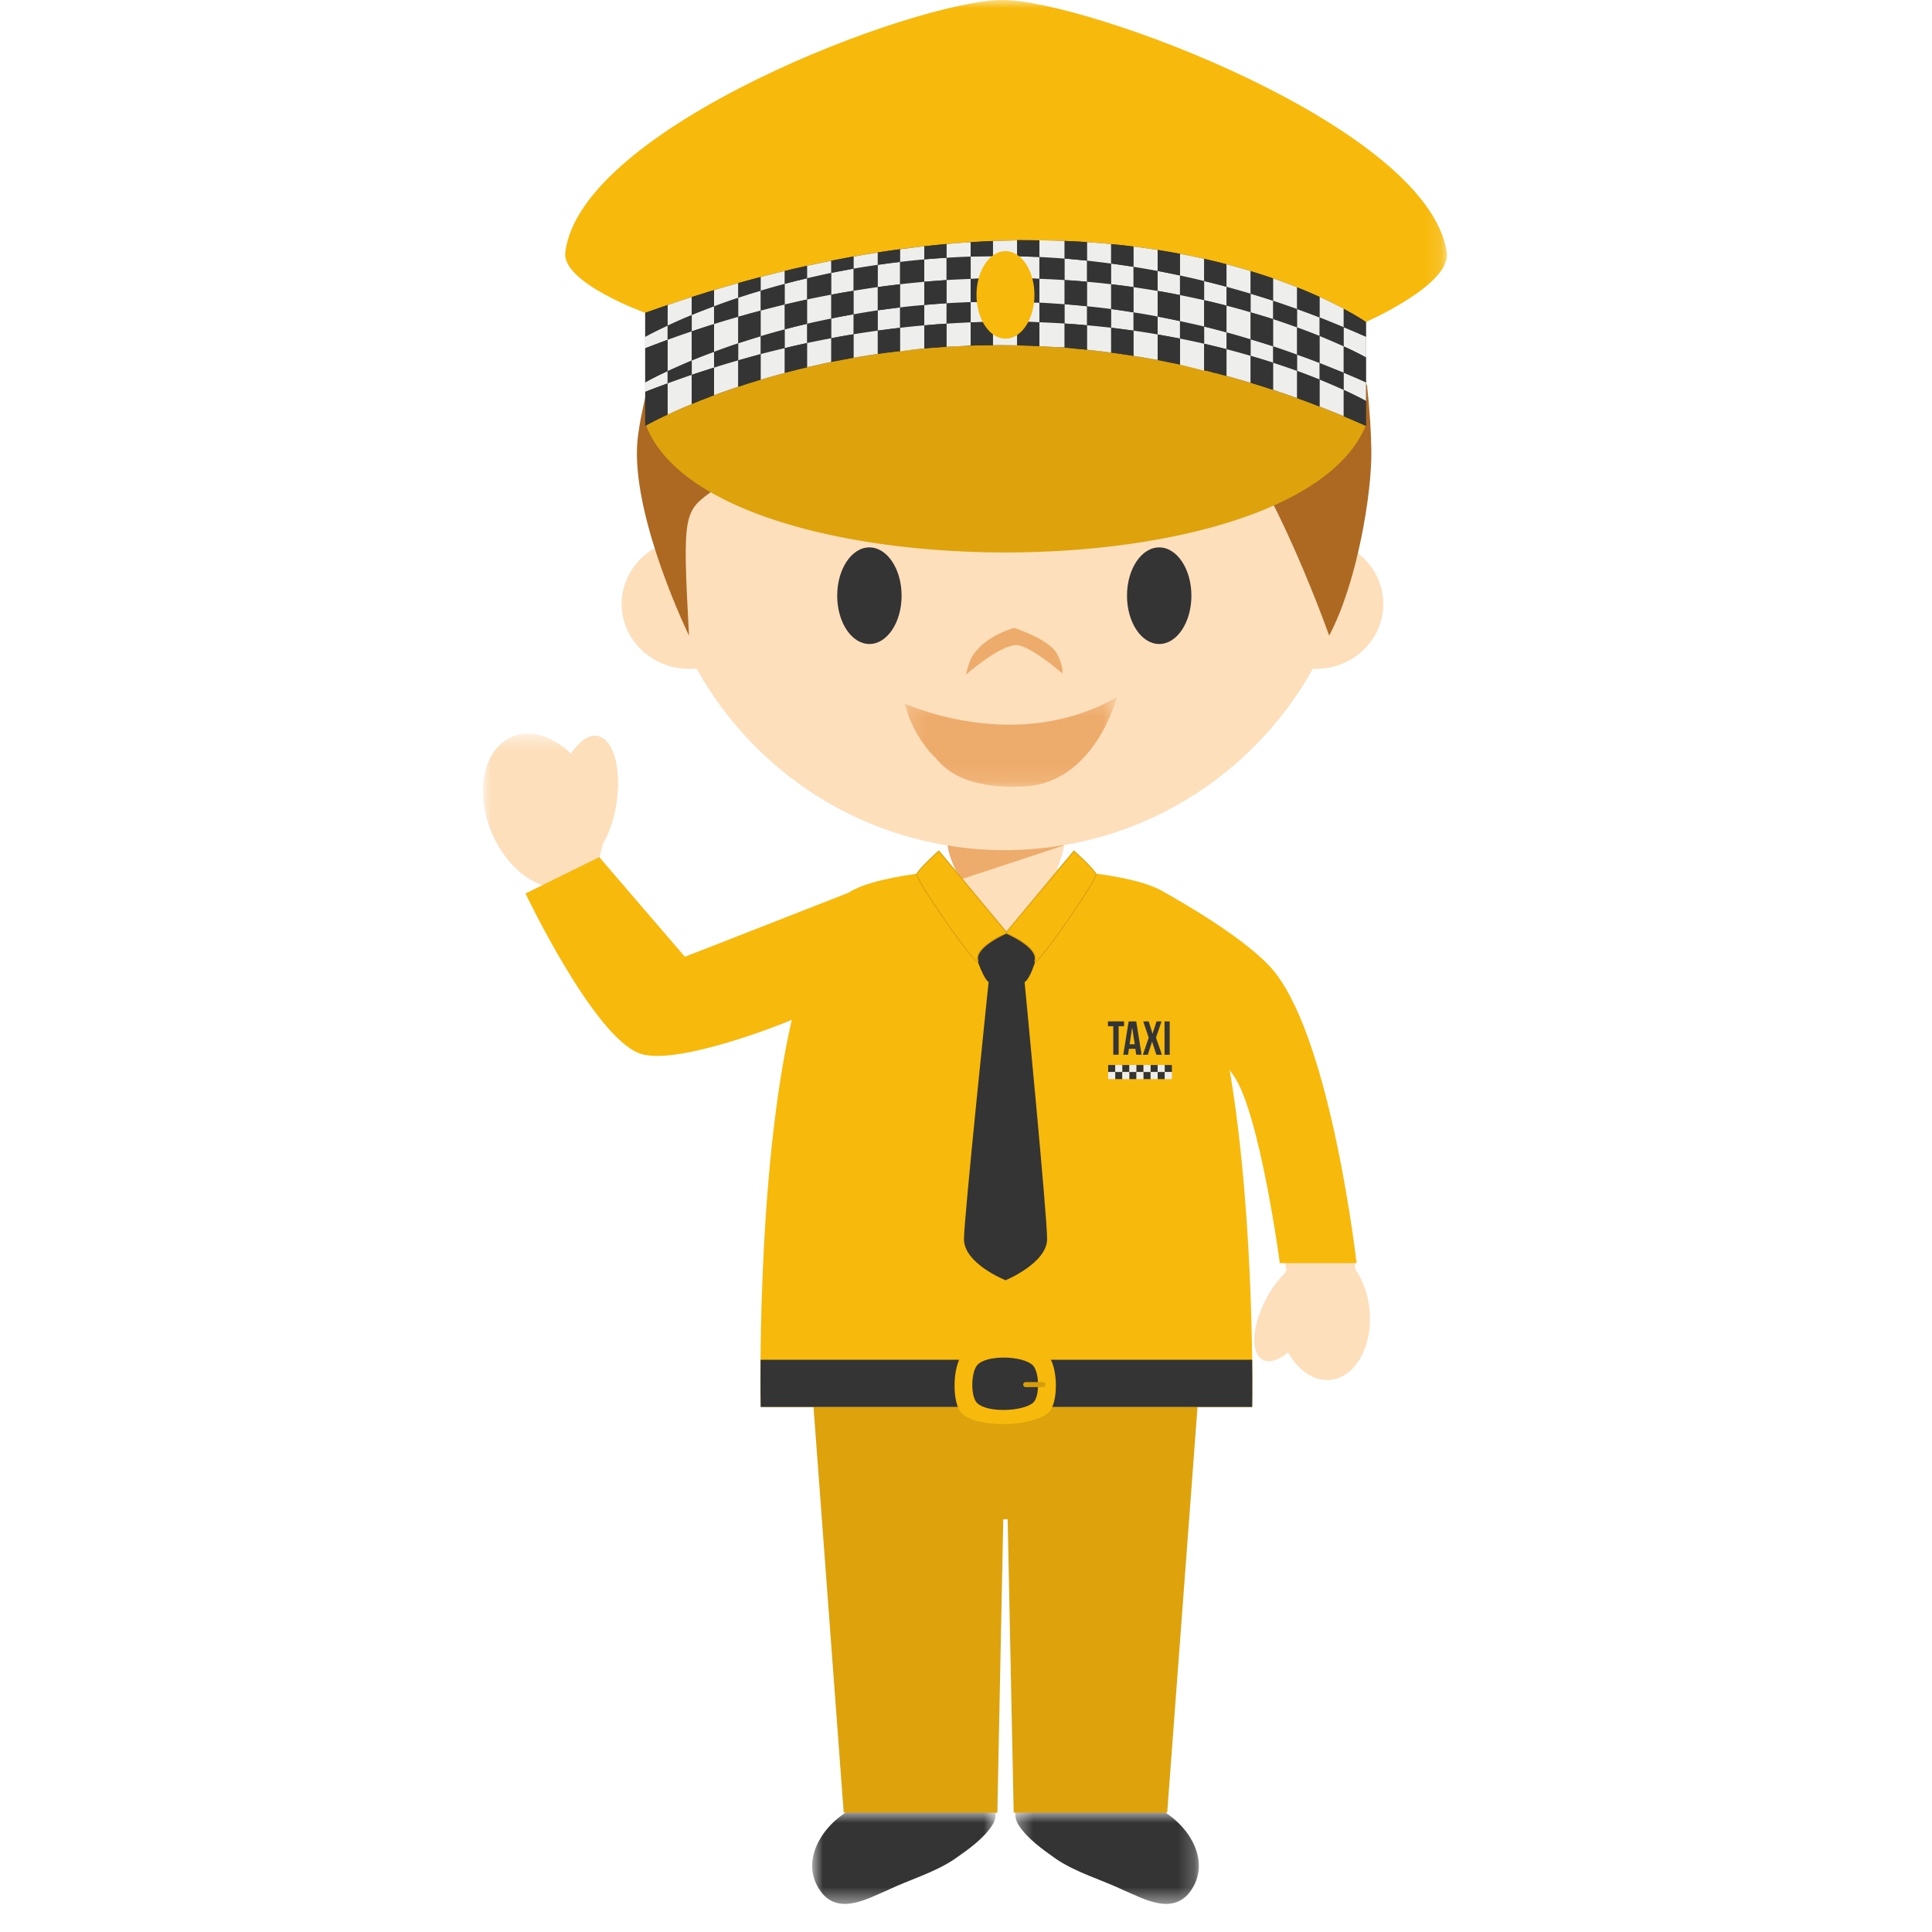 <svg xmlns="http://www.w3.org/2000/svg" xmlns:xlink="http://www.w3.org/1999/xlink" width="120" height="120"><defs><path id="a" d="M.383.823h11.402v5.722H.383z"/><path id="c" d="M.838.823h11.396v5.722H.838z"/><path id="e" d="M0 1.496h23.701v19.946H0z"/><path id="g" d="M0 119.256h59.874V.999H0z"/><path id="i" d="M.2.3h13.173v5.567H.2z"/></defs><g fill="none" fill-rule="evenodd" transform="translate(30 -1)"><g transform="translate(32.679 112.71)"><mask id="b" fill="#fff"><use xlink:href="#a"/></mask><path fill="#333433" d="M9.627.823c1.732 1.066 2.98 3.32 1.501 5.107-1.117 1.25-2.766.297-4.017-.235-1.385-.662-2.97-1.1-4.22-1.96C2.09 3.17 1.135 2.496.591 1.65.423 1.388.342 1.07.403.823h9.224z" mask="url(#b)"/></g><g transform="translate(19.607 112.71)"><mask id="d" fill="#fff"><use xlink:href="#c"/></mask><path fill="#333433" d="M2.998.823C1.266 1.889.015 4.143 1.493 5.93c1.12 1.25 2.769.297 4.019-.235 1.379-.662 2.956-1.1 4.205-1.96.812-.565 1.766-1.239 2.313-2.086.166-.261.244-.58.183-.826H2.998z" mask="url(#d)"/></g><path fill="#DDA20C" d="m44.38 88.384-1.884 25.206h-9.534l-.374-18.227h-.273l-.368 18.227h-9.542l-1.876-25.206z"/><g transform="translate(0 45.074)"><mask id="f" fill="#fff"><use xlink:href="#e"/></mask><path fill="#FDDFBB" d="M1.8 1.695c1.155-.493 2.543-.04 3.662 1.043.504-.766 1.105-1.193 1.658-1.089 1.042.208 1.53 2.195 1.094 4.447-.174.862-.451 1.638-.782 2.254a5.47 5.47 0 0 1-.2.8l5.267 6.205 11.202-4.014s-1.904 3.028-2.374 4.126c-.338.81-.998 3.353-.998 3.353s-8.18 3.327-10.5 2.485C6.965 20.27 3.66 10.91 3.66 10.91l.008-.007C2.441 10.468 1.236 9.283.55 7.656-.532 5.107.037 2.443 1.8 1.696" mask="url(#f)"/></g><path fill="#FDDFBB" d="M8.296 50.869c-.32 2.153-1.386 3.78-2.384 3.628-.991-.148-1.54-2.016-1.211-4.16.318-2.154 1.381-3.78 2.377-3.633.991.155 1.536 2.016 1.218 4.165m41.022 10.985c3.527 4.5 4.874 18.044 4.874 18.044s0-.02-.007-.059c.453.659.771 1.508.871 2.459.24 2.267-.84 4.24-2.418 4.407-1.028.105-2.006-.582-2.634-1.702-.584.48-1.165.675-1.575.454-.775-.406-.682-2.1.21-3.772a6.3 6.3 0 0 1 1.156-1.586c.028-.07.072-.136.103-.201 0 0-1.53-9.785-3.164-12.096-.817-1.163-1.342-1.81-1.527-2.328-.148-.412-.318-1.2-.386-1.499-.52-2.321-3.396-7.56-3.396-7.56s6.185 3.244 7.893 5.44"/><path fill="#F7B90B" d="M49.493 79.458h4.766s-1.533-13.545-5.056-18.043c-1.554-1.995-6.061-4.54-6.871-4.986-2.018-1.3-8.063-1.499-8.063-1.499l-1.689.053h-.137l-1.693-.053s-6.071.214-8.065 1.527l-10.143 3.971-5.327-6.187-4.575 2.256s4.231 8.897 7.094 9.936c2.222.805 8.893-1.833 9.446-2.093-2.24 9.727-1.932 24.048-1.932 24.048h30.528s.2-11.46-1.399-20.928c.074.107.155.22.24.34 1.63 2.313 2.876 11.658 2.876 11.658"/><mask id="h" fill="#fff"><use xlink:href="#g"/></mask><path fill="#333433" d="M38.83 67.586h.44v-.436h-.44z" mask="url(#h)"/><path fill="#EEEEED" d="M38.83 68.025h.44v-.439h-.44zm.44-.439h.441v-.436h-.44z" mask="url(#h)"/><path fill="#333433" d="M39.27 68.025h.441v-.439h-.44zm.441-.439h.438v-.436h-.438z" mask="url(#h)"/><path fill="#EEEEED" d="M39.711 68.025h.438v-.439h-.438zm.438-.439h.438v-.436h-.438z" mask="url(#h)"/><path fill="#333433" d="M40.149 68.025h.438v-.439h-.438zm.438-.439h.44v-.436h-.44z" mask="url(#h)"/><path fill="#EEEEED" d="M40.587 68.025h.44v-.439h-.44zm.44-.439h.438v-.436h-.438z" mask="url(#h)"/><path fill="#333433" d="M41.027 68.025h.438v-.439h-.438zm.44-.439h.438v-.436h-.438z" mask="url(#h)"/><path fill="#EEEEED" d="M41.467 68.025h.438v-.439h-.438zm.438-.439h.44v-.436h-.44z" mask="url(#h)"/><path fill="#333433" d="M41.905 68.025h.44v-.439h-.44zm.44-.439h.442v-.436h-.442z" mask="url(#h)"/><path fill="#EEEEED" d="M42.345 68.025h.442v-.439h-.442z" mask="url(#h)"/><path fill="#333433" d="M38.817 64.441h1v.3h-.336v1.77h-.333v-1.77h-.331zm1.346 1.419h.319l-.162-1.052-.157 1.052zm.743.652h-.333l-.054-.37h-.4l-.051.37h-.299l.333-2.07h.471l.333 2.07zm1.238-2.071L41.8 65.45l.37 1.063h-.344l-.268-.818-.266.818h-.305l.362-1.063-.342-1.008h.342l.238.766.25-.766zm.188 2.072h.32v-2.071h-.32zm5.444 21.875H17.247s-.02-1.113-.006-2.93h30.535c.02 1.817 0 2.93 0 2.93" mask="url(#h)"/><path fill="#F7B90B" d="M29.739 88.782c.947.947 4.3.842 5.344 0 .699-.565.634-2.959 0-3.596-.942-.949-4.508-1.043-5.344 0-.565.699-.637 2.963 0 3.596" mask="url(#h)"/><path fill="#333433" d="M30.685 88.139c.608.62 2.796.543 3.469 0 .45-.371.407-1.923 0-2.333-.612-.615-2.926-.676-3.469 0-.37.45-.411 1.918 0 2.333" mask="url(#h)"/><path fill="#D69D0B" d="M33.553 86.996c0 .088.072.162.153.162h1.072a.158.158 0 0 0 .154-.162.15.15 0 0 0-.154-.152h-1.072a.153.153 0 0 0-.153.152" mask="url(#h)"/><path fill="#FDDFBB" d="m32.521 58.957-3.792-3.923c1.17-.138 2.05-.177 2.05-.177l1.688.083h.137l1.686-.057s.8.033 1.894.146l-3.663 3.928zm21.537-23.791c.157-1.08.249-2.18.249-3.3 0-12.11-9.806-21.933-21.906-21.933-12.093 0-21.895 9.822-21.895 21.934 0 1.067.079 2.118.223 3.148-1.264.692-2.114 1.999-2.114 3.504 0 2.219 1.87 4.025 4.181 4.025.157 0 .303-.006.464-.026C17 49.251 24.168 53.805 32.401 53.805c8.228 0 15.398-4.547 19.143-11.267.065.006.13.006.2.006 2.301 0 4.175-1.806 4.175-4.025 0-1.399-.737-2.633-1.86-3.353" mask="url(#h)"/><g mask="url(#h)"><path fill="#AD6921" d="M26.229 32.096c-.772-.174-.908-1.201-3.386-.74-.779.18-2.417 1.156-2.732 1.808-.316.652-.088-2.392 2.457-3.522 1.835-.675 2.457-.642 3.977-.642s1.987.907 1.766 1.65c0 0-.503 1.803-2.082 1.446zm13.905 0c.772-.174.908-1.201 3.386-.74.779.18 2.417 1.156 2.732 1.808.316.652.087-2.392-2.457-3.522-1.835-.675-2.457-.642-3.977-.642s-1.987.907-1.766 1.65c0 0 .503 1.803 2.082 1.446z"/><path fill="#343434" d="M26 38c0 1.657-.895 3-2 3s-2-1.343-2-3 .895-3 2-3 2 1.343 2 3m18 0c0 1.657-.895 3-2 3s-2-1.343-2-3 .895-3 2-3 2 1.343 2 3"/><path fill="#EEAC6C" d="M33.02 41.07c.839-.115 2.96 1.756 2.96 1.756s.103-.414-.34-1.238C35.163 40.703 32.99 40 32.99 40s-1.687.448-2.487 1.604c-.296.29-.503 1.299-.503 1.299s1.895-1.681 3.02-1.834z"/><g transform="translate(26 44)"><mask id="j" fill="#fff"><use xlink:href="#i"/></mask><path fill="#EEAC6C" d="M.2.696S7.097 3.904 13.372.299c0 0-1.39 5.47-5.95 5.561-4.115.122-4.984-1.492-5.477-1.956C1.453 3.441.525 2.132.2.696" mask="url(#j)"/></g></g><path fill="#AD6921" d="M19.35 33.702c1.789-1.109 4.41-1.8 4.41-1.8.322-.59.043-1.576-.37-1.634-1.317-.188-4.04 3.434-4.04 3.434m25.351 0c-1.782-1.109-4.42-1.8-4.42-1.8-.305-.59-.026-1.576.386-1.634 1.303-.188 4.034 3.434 4.034 3.434" mask="url(#h)"/><path fill="#AD6921" d="M55.177 29.008c-.013-1.146-.1-2.54-.265-4.032C51.968 15.33 43.008 8.305 32.407 8.305c-9.23 0-17.217 5.325-21.06 13.07-1.07 3.047-1.728 6.04-1.78 7.393-.194 4.684 3.228 11.71 3.228 11.71-.416-7.717-.326-7.704 1.53-9.037 2.316-1.665 7.183-4.768 9.063-6.908.361-.404 1.091-1.87 1.091-1.87s-.065 1.146.575 1.66c3.872 3.06 15.309-.349 19.647 2.016 3.544 1.934 7.856 14.139 7.856 14.139 1.758-3.321 2.655-8.891 2.62-11.47" mask="url(#h)"/><path fill="#FDDFBB" d="M30.696 56.315h3.584c1.022 0 1.847-2.2 1.847-3.206h-7.28c0 1.006.825 3.206 1.85 3.206" mask="url(#h)"/><path fill="#EEAC6C" d="m29.698 55.616 6.405-2.112.011-.016a22.478 22.478 0 0 1-3.708.317c-1.202 0-2.387-.1-3.546-.295.067.633.427 1.48.838 2.106" mask="url(#h)"/><path fill="#333433" d="M29.873 77.939c.022-1.444 1.531-15.932 1.531-15.932-.455-.37-.945-2.131-.945-2.131l1.157-.96 1.85.059 1.075.861s-.41 1.846-.901 2.171c0 0 1.398 14.499 1.398 15.939.011 1.505-2.581 2.572-2.581 2.572s-2.613-1.039-2.584-2.579" mask="url(#h)"/><path fill="#F7B90B" d="M32.466 58.95s2.033.838 1.826 1.707c-.212.86 3.9-5.04 3.775-5.361-.126-.327-1.361-1.431-1.361-1.431l-4.24 5.085z" mask="url(#h)"/><path fill="#DDA20C" d="M32.521 58.935c.292.127 1.998.908 1.798 1.726-.009.029-.009.042-.009.046.179-.068 1.342-1.584 2.451-3.247.926-1.372 1.311-2.07 1.277-2.16-.114-.283-1.148-1.234-1.323-1.392l-4.194 5.027zm1.748 1.82c-.026-.022-.026-.052-.011-.11.209-.824-1.778-1.664-1.798-1.67l-.039-.013 4.281-5.147.026.028c.053.041 1.242 1.115 1.37 1.44.081.205-1.191 2.084-1.583 2.653-.079.118-1.946 2.832-2.214 2.832 0 0-.028-.006-.032-.013z" mask="url(#h)"/><path fill="#F7B90B" d="M32.55 58.95s-2.031.838-1.818 1.707c.207.86-3.908-5.04-3.782-5.361.127-.327 1.366-1.431 1.366-1.431l4.233 5.085z" mask="url(#h)"/><path fill="#DDA20C" d="M28.311 53.91c-.176.154-1.222 1.107-1.327 1.391-.034.09.349.788 1.28 2.167 1.115 1.662 2.26 3.172 2.446 3.24 0-.007 0-.02-.013-.046-.199-.818 1.503-1.602 1.797-1.726l-4.183-5.027zm.198 4.04c-.394-.574-1.675-2.461-1.592-2.666.135-.328 1.318-1.401 1.368-1.44l.03-.029 4.286 5.145-.04.013c-.03.009-2.004.849-1.799 1.674.018.054.009.082-.004.109a.063.063 0 0 1-.042.013c-.265 0-2.128-2.706-2.207-2.82zM10.131 27.427c3.994 10.45 40.372 10.58 44.703 0 0 0-10.852-7.076-22.566-7.076-14.228 0-22.137 7.076-22.137 7.076" mask="url(#h)"/><path fill="#F7B90B" d="m10.076 20.43 44.757.57s5.322-2.323 5.03-4.324C58.704 8.84 37.48 1.001 32.269 1.001 26.908 1 6.033 8.897 5.113 16.677c-.226 1.887 4.963 3.753 4.963 3.753" mask="url(#h)"/><path fill="#343434" d="M10.076 27.448s19.581-11.273 44.757 0v-6.447s-15.496-11.038-44.757-.572v7.02z" mask="url(#h)"/><path fill="#EEEEED" d="M16.895 24.689c-.018.006-.029.006-.035.013.006-.007.017-.007.035-.013m2.183-.62v.007-.007zm.344-.087c0 .008-.004.008-.004.008s.004 0 .004-.008m.345-.079h-.013.013zm-5.961 1.86h-.009.009zm2.729-.963h-.013.013zm26.103-1.291c-.029-.007-.046-.014-.068-.014.022 0 .04.007.068.014m5.735 1.478s-.013 0-.017-.004c.004.004.017.004.017.004m6.472 2.461a69.47 69.47 0 0 0-1.165-.504c.388.166.778.332 1.165.504m-29.632-4.566c-.015.007-.021.007-.021.007s.006 0 .021-.007m20.301 1.287c-.028-.007-.041-.013-.07-.013.029 0 .042.006.07.013M13.648 25.82c-.017.01-.03.01-.043.016.013-.007.026-.007.043-.016m14.48-3.236c-.026.004-.052.004-.076.004.024 0 .05 0 .076-.004M10.36 27.303s-.023.005-.031.011a.047.047 0 0 1 .03-.01m3.106-1.418c-.013.01-.017.016-.035.022.018-.006.022-.013.035-.022m-3.389 1.562s.011 0 .015-.006c-.004.006-.015.006-.015.006m.364-.194c0 .007-.017.007-.022.016.005-.01.022-.01.022-.016m-.332.181-.017.007.017-.007zm.438-.232c-.017.007-.021.011-.021.011s.004-.004.021-.01m-.415.216-.013.007.013-.006zm.109-.06-.022.016s.007-.007.022-.015m.923-.467c-.021.007-.032.016-.045.022.013-.006.024-.015.045-.022m-.138.066-.043.022.043-.022m.279-.132a.132.132 0 0 0-.029.015s.016-.01.029-.015m-.66.32c-.013.006-.017.013-.035.022.018-.01.022-.016.035-.022m.106-.053c-.012.004-.021.015-.034.021.013-.006.022-.017.035-.021m-.46.24c-.015.007-.022.007-.028.013.006-.006.013-.006.028-.013m34.504-4.985c-.488-.11-.987-.22-1.505-.319v1.623c.492.107 1 .242 1.505.369V22.35zm-14.503-1.328c-.501.022-.998.048-1.503.08v1.439c.492-.033.995-.033 1.51-.092h-.007v-1.427zm11.612.752c-.49-.087-.992-.166-1.503-.238v1.567c.5.08 1 .168 1.511.257h-.008v-1.586zm5.778 1.33c-.48-.142-.985-.282-1.503-.415v1.652h-.007c.5.142 1.007.281 1.51.436v-1.673zm4.274 1.47v1.673c.49.192.998.393 1.506.607v-1.632a42.731 42.731 0 0 0-1.506-.648m-27.434-3.039a49.33 49.33 0 0 0-1.51.227v1.458c-.115.022-.237.041-.353.067a48.915 48.915 0 0 1 1.863-.305v-1.447zm26.048 2.506c-.465-.166-.97-.338-1.5-.51v1.678c.488.165.998.338 1.5.519V24.04zm-13.06-2.838v1.519c.5.054 1 .111 1.506.179v-1.547c-.488-.05-.991-.105-1.506-.15m-23.16 2.63v1.72h-.015c.47-.173.972-.352 1.52-.533v-1.64c-.498.14-1 .294-1.505.453m5.774-1.527v1.505c.484-.109.992-.225 1.51-.331v-1.473c-.508.094-1.006.194-1.51.299m-10.048 3.03v2.112-1.663zm26.051-4.242a59.122 59.122 0 0 0-1.57-.079v1.486c.52.02 1.045.072 1.57.072v-1.48zm-24.664 3.72v1.941c.414-.194.918-.423 1.504-.66V24.28c-.497.175-1 .347-1.504.535m20.205-3.827v1.453c.5-.007.998 0 1.51.009v-1.47c-.497 0-.995 0-1.51.007m-5.77.373v1.463c.495-.062.992-.136 1.51-.182v-1.43c-.505.036-1.004.093-1.51.15m-7.152 1.261c-.506.122-1 .238-1.503.373v1.593a36.51 36.51 0 0 1 1.503-.425v-1.54zm24.543-3.294v1.615c.494.107 1 .218 1.505.34v-1.636a59.92 59.92 0 0 0-1.505-.319m-8.732-1.01v1.48a56.23 56.23 0 0 1 1.571.1v-1.503c-.516-.031-1.04-.06-1.57-.077m-21.59 3.264c-.5.166-1 .34-1.504.526v1.94a46.67 46.67 0 0 1 1.504-.661v-1.805zm24.542-3.081v1.521c.5.048 1 .107 1.506.173v-1.539a38.094 38.094 0 0 0-1.506-.155m2.89.333v1.568c.494.072 1 .16 1.503.26V19.07c-.488-.08-.991-.159-1.503-.235m5.778 1.147v1.66c.494.132 1 .282 1.503.433V20.4c-.477-.144-.985-.28-1.503-.419m2.892.841v1.684c.49.162.997.338 1.498.522V21.34c-.462-.17-.97-.347-1.499-.52m2.887 2.723c.49.194.998.399 1.506.604v-1.632a47.28 47.28 0 0 0-1.506-.648v1.676zm-26.058-4.886v1.438a34.97 34.97 0 0 1 1.51-.153v-1.44c-.505.048-1.004.094-1.51.155m-15.822 3.972v1.618-1.618zm12.935-3.567v1.462c.49-.09.992-.173 1.51-.25V18.83a57.18 57.18 0 0 0-1.51.232m-2.887.541v1.506c.484-.114.992-.22 1.51-.326v-1.481c-.508.094-1.006.194-1.51.301m-2.882.693v1.586c.479-.146.976-.284 1.503-.428v-1.54c-.506.122-1 .248-1.503.382m14.426-2.012v1.453c.5 0 .998 0 1.51.011v-1.464a43.529 43.529 0 0 0-1.51 0m-2.88.111v1.44c.494-.03.99-.052 1.503-.072v-1.44c-.501.02-.998.04-1.503.072M14.35 21.129v1.721c.469-.172.966-.356 1.506-.532v-1.641c-.499.144-1 .29-1.506.452m-.472-1.967c.116-.035.233-.068.355-.107-.122.04-.24.072-.355.107m20.679-3.232v1.032c.519.026 1.044.06 1.571.1v-1.097c.235.01.466.015.693.032a51.903 51.903 0 0 0-3.636-.067c.466-.007.926-.007 1.372 0M16.64 18.37c.082-.03.16-.047.237-.068-.076.021-.155.039-.238.067m8.121-1.726c.129-.021.25-.032.388-.052-.137.02-.26.03-.388.052m.585-.087c.166-.022.334-.046.495-.065-.161.02-.33.043-.495.065M10.076 20.43v.126-.126zm20.239-4.387c.456-.035.902-.05 1.34-.072-.438.021-.884.037-1.34.072m7.195 1.146c.5.054 1 .116 1.506.181v-1.207c.473.04.932.094 1.383.147v1.26c.495.08 1 .167 1.506.26v-1.307c.477.079.932.162 1.383.24v1.347c.495.109 1 .218 1.508.347v-1.382c.479.107.939.223 1.383.34v1.395c.492.14.998.28 1.503.432v-1.399c.488.147.948.293 1.388.448v1.385c.488.166.998.338 1.499.52v-1.347c.507.201.965.4 1.388.587v1.274c.488.19.997.4 1.505.613v-1.138c.917.484 1.383.816 1.383.816s-6.152-4.373-17.999-5.003c.227.01.447.026.664.039v1.152zm-9.326-.972c.172-.022.344-.032.518-.052-.174.02-.346.03-.518.052m-.694.073c.174-.022.362-.04.53-.06-.168.02-.356.038-.53.06m-8.744 2.34v-.8c-.501.119-1 .245-1.503.378v.847a41.9 41.9 0 0 1 1.503-.426m2.889-.682v-.752c-.501.102-1 .21-1.51.314v.774c.482-.113.991-.226 1.51-.336m11.544-1.031v-.986c-.493.007-.991.02-1.51.04v.94c.497-.005.998 0 1.51.006M15.95 18.557c.12-.035.227-.061.336-.094-.11.033-.216.059-.336.094m5.98-1.419c.11-.022.216-.044.32-.061-.104.017-.21.039-.32.06m-6.073 2.351v-.903c-.5.137-1 .283-1.506.436v1.001c.467-.174.965-.353 1.506-.534m11.552-2.378v-.814c-.501.055-.996.122-1.51.188v.785c.493-.059.992-.113 1.51-.159m2.883-.172v-.895c-.493.03-.992.065-1.503.116v.85c.492-.03.99-.058 1.503-.071m-5.77.511v-.766c-.499.08-1 .162-1.51.255v.749a44.08 44.08 0 0 1 1.51-.238m-4.955.187c.148-.035.299-.065.442-.1-.143.035-.294.065-.442.1m-.651.156c.14-.035.281-.07.412-.105-.13.035-.272.07-.412.105m-5.948 2.77v-1.113c-.5.16-1 .327-1.504.5v1.274c.414-.194.915-.423 1.504-.661m9.531-3.532c.144-.027.294-.051.44-.08-.146.029-.296.053-.44.08" mask="url(#h)"/><path fill="#EEEEED" d="M36.127 19.897v1.198c.467.032.933.065 1.384.109v-1.18a30.16 30.16 0 0 0-1.384-.127m1.383-1.396v-1.313c-.464-.044-.923-.094-1.383-.127v1.334c.466.028.932.06 1.383.106m-.689-2.503h.026-.026z" mask="url(#h)"/><path fill="#343434" d="M36.127 21.095v1.479c.46.06.92.105 1.384.148v-1.518c-.451-.044-.917-.075-1.384-.11m0-2.699v1.501c.46.033.92.074 1.384.127v-1.521a34.545 34.545 0 0 0-1.384-.107m0-1.334c.46.035.92.083 1.384.129v-1.154a55.41 55.41 0 0 0-.665-.038h-.026c-.226-.017-.457-.021-.693-.034v1.097z" mask="url(#h)"/><path fill="#EEEEED" d="M39.017 20.195v1.159c.472.063.932.122 1.383.181v-1.132a40.033 40.033 0 0 0-1.383-.208m1.383-1.361V17.57c-.467-.072-.924-.14-1.384-.2v1.287c.473.052.933.111 1.384.177" mask="url(#h)"/><path fill="#343434" d="M39.017 21.354v1.547c.46.06.917.127 1.383.203v-1.569c-.45-.058-.91-.12-1.383-.18m0-2.698v1.538c.46.061.917.129 1.383.207v-1.568c-.45-.066-.91-.125-1.383-.177m1.383-2.348c-.451-.05-.911-.107-1.384-.144v1.204c.46.064.917.129 1.384.201v-1.261z" mask="url(#h)"/><path fill="#EEEEED" d="M41.904 20.662v1.113c.475.083.934.168 1.385.255v-1.087c-.468-.1-.928-.194-1.385-.281m1.385 2.981c-.22-.046-.438-.094-.652-.136.214.042.432.09.652.136m-.719-.147c-.227-.046-.436-.094-.658-.135.222.041.431.089.658.135m.719-4.168v-1.22a77.96 77.96 0 0 0-1.386-.279v1.242c.475.078.935.166 1.386.257" mask="url(#h)"/><path fill="#343434" d="M43.289 22.03a76.63 76.63 0 0 0-1.386-.255v1.584h.009c.222.043.431.09.658.137.022 0 .04.007.067.013.214.04.432.087.652.133V22.03zm-1.385-2.96v1.59c.457.09.917.182 1.385.282v-1.614a38.38 38.38 0 0 0-1.385-.258m1.385-2.307c-.451-.079-.906-.16-1.386-.238v1.305c.458.085.917.179 1.386.279v-1.346z" mask="url(#h)"/><path fill="#EEEEED" d="M46.178 19.982v-1.171a42.924 42.924 0 0 0-1.384-.354v1.191c.482.107.942.22 1.384.334m-1.383 1.3v1.067c.482.113.941.225 1.384.34v-1.047a49.78 49.78 0 0 0-1.384-.36m1.377 3.06" mask="url(#h)"/><path fill="#343434" d="M46.178 22.688a49.873 49.873 0 0 0-1.384-.338v1.671c.223 0 .438.085.65.149.03.004.043 0 .07.004.213.061.437.113.657.177l.007-.009v-1.654zm-1.383-3.04v1.634c.46.113.92.231 1.384.36v-1.66a50.21 50.21 0 0 0-1.384-.334m1.383-2.233a33.949 33.949 0 0 0-1.384-.338v1.38c.46.11.92.225 1.384.354v-1.396z" mask="url(#h)"/><path fill="#EEEEED" d="M48.356 24.983c-.222-.068-.446-.14-.675-.207.229.067.453.14.675.207m.714-4.161v-1.146a62.24 62.24 0 0 0-1.388-.434v1.16c.481.138.947.282 1.387.42m-1.387 1.253v1.03c.482.137.948.283 1.388.425v-1.023c-.47-.15-.928-.297-1.388-.432" mask="url(#h)"/><path fill="#343434" d="M47.682 23.104v1.673c.227.066.453.138.676.205.004.005.015.005.015.005.226.072.46.15.697.222v-1.68c-.44-.142-.906-.288-1.388-.425m0-2.702v1.673c.46.134.917.282 1.388.432v-1.686c-.44-.138-.906-.282-1.388-.419m1.388-2.112c-.44-.154-.9-.3-1.388-.447v1.4c.46.138.917.278 1.387.433V18.29z" mask="url(#h)"/><path fill="#EEEEED" d="M51.956 21.868v-1.156a59.6 59.6 0 0 0-1.387-.517v1.147c.507.18.958.36 1.387.526m-1.386 1.159v1.015c.505.187.956.36 1.387.532v-1.032a35.707 35.707 0 0 0-1.388-.515" mask="url(#h)"/><path fill="#343434" d="M50.57 24.041v1.687c.463.168.923.34 1.387.52v-1.674a59.934 59.934 0 0 0-1.388-.533m.001-1.014c.463.161.923.332 1.387.515v-1.674c-.431-.165-.882-.346-1.388-.525v1.684zm1.386-3.59c-.42-.188-.88-.389-1.387-.59v1.35c.464.165.923.333 1.387.514v-1.274z" mask="url(#h)"/><path fill="#EEEEED" d="M53.463 22.516c.902.41 1.383.687 1.383.687v1.545c-.442-.208-.932-.406-1.383-.6v1.073c.902.415 1.383.687 1.383.687v1.54-5.532a62.762 62.762 0 0 0-1.383-.594v1.194zm0 4.338c.063.028.143.06.209.09-.066-.03-.146-.062-.21-.09" mask="url(#h)"/><path fill="#343434" d="M53.463 25.222v1.632c.063.028.143.06.209.09.394.165.786.33 1.174.505v-1.542s-.481-.273-1.383-.685m1.382-.473v-1.545s-.481-.277-1.383-.687v1.632c.45.192.941.39 1.383.6m-1.382-4.564v1.136c.45.188.917.387 1.383.594V21s-.466-.332-1.383-.816" mask="url(#h)"/><path fill="#EEEEED" d="m10.119 27.427-.007.009s.007 0 .007-.01m.091-.05c-.013.006-.013.01-.026.01.013 0 .013-.004.026-.01m-.068.038s-.004 0-.01.007c.006-.007.01-.007.01-.007m.841-.432c-.042.02-.079.041-.122.058.043-.017.08-.039.122-.058m.134-.067-.092.046.092-.046m.346-.159c-.05.026-.106.046-.159.072.053-.026.11-.046.16-.072m-.001-6.808c-.46.153-.917.317-1.387.482.47-.165.928-.33 1.387-.482m-1.044 7.322c-.022.012-.042.017-.059.034.017-.017.037-.022.059-.035m1.044-3.221c-.904.419-1.387.7-1.387.7v-.5 1.09c.47-.184.919-.354 1.387-.522v-.768zm0-2.826c-.904.42-1.387.692-1.387.692v-1.36 2.076c.47-.181.919-.356 1.387-.522v-.886zm-.946 5.992c-.027.013-.053.028-.077.041.024-.013.05-.028.077-.041m-.254.134-.02.013.02-.013m.454-.232c-.024.01-.055.026-.072.032.017-.006.048-.021.072-.032m-.387.198-.04.022.04-.022" mask="url(#h)"/><path fill="#343434" d="M10.076 25.337v2.112s.011 0 .015-.007l.018-.006s.004 0 .01-.01l.012-.006c.006-.006.01-.006.01-.006a.095.095 0 0 0 .044-.029c.013 0 .013-.004.026-.008l.029-.016s.013-.006.023-.013c.007-.006.014-.006.029-.013.013-.009.026-.015.037-.022l.017-.01c.033-.016.05-.02.072-.033.005-.009.022-.009.022-.016l.076-.041.03-.01.064-.034c.017-.008.022-.015.035-.021l.072-.033c.013-.007.021-.015.034-.02a.846.846 0 0 0 .11-.054c.043-.02.08-.04.121-.06.013-.006.029-.015.044-.021a.891.891 0 0 1 .091-.044c.014-.006.024-.015.046-.022a.62.62 0 0 0 .1-.052l.04-.013c.054-.028.109-.048.16-.074v-1.94c-.468.168-.916.338-1.387.522m1.387-1.289v-1.94c-.468.168-.917.343-1.387.521v2.119s.483-.281 1.387-.7m0-2.826v-1.274c-.46.153-.917.317-1.387.482v1.484s.483-.273 1.387-.692" mask="url(#h)"/><path fill="#EEEEED" d="M12.968 26.095c.148-.059.307-.128.464-.187-.157.059-.316.128-.464.187m1.367-.541c-.185.065-.355.142-.529.21.174-.068.344-.145.53-.21m-.539.209c-.046.017-.098.039-.148.056.05-.017.102-.039.148-.056m-.191.072c-.042.018-.092.04-.14.05.048-.01.098-.032.14-.05m.744-4.706v-1.107c-.503.186-.969.367-1.383.54v1.02c.464-.161.92-.307 1.383-.453m-1.382 2.258v.893c.464-.151.919-.304 1.383-.446v-.984a31.56 31.56 0 0 0-1.383.537m.576-4.117c.115-.034.222-.065.333-.109-.11.044-.218.075-.333.11m-.576.179c.08-.029.172-.053.25-.079-.085.026-.17.05-.25.079" mask="url(#h)"/><path fill="#343434" d="M14.35 23.834c-.464.14-.919.295-1.383.446v1.815c.15-.06.307-.127.464-.188.018-.006.022-.013.035-.022.048-.01.1-.032.14-.05.012-.006.026-.006.043-.015l.148-.057h.009c.174-.065.344-.144.53-.21h.014v-1.719zm-1.382-2.252v1.805c.411-.173.877-.354 1.383-.537v-1.721c-.464.146-.92.292-1.383.453m1.382-1.559V19.02a.512.512 0 0 1-.117.035c-.12.037-.24.072-.355.105a3.714 3.714 0 0 1-.334.11c-.113.032-.217.067-.326.1-.079.026-.17.052-.25.078v1.113c.413-.173.88-.354 1.382-.54" mask="url(#h)"/><path fill="#EEEEED" d="M15.857 22.317v1.063c.468-.13.917-.26 1.385-.384v-1.115c-.496.148-.947.295-1.385.436m0 2.704c.213-.072.438-.144.666-.222-.228.078-.453.15-.666.222m1.385-4.725v-1.24c-.497.138-.948.286-1.386.432v1.19c.468-.138.917-.26 1.386-.382m-.956-1.833c.116-.035.236-.061.353-.094-.117.033-.237.06-.353.094m-.429.122c.032-.007.063-.022.093-.029-.03.007-.06.022-.093.029m1.385-.378c-.122.035-.24.061-.364.094.124-.033.242-.059.364-.094m0 6.382c-.122.035-.24.065-.347.1.107-.035.225-.065.347-.1" mask="url(#h)"/><path fill="#343434" d="M15.857 23.38v1.641c.213-.072.438-.144.666-.222h.013c.103-.03.21-.066.325-.098.007-.005.017-.005.035-.011.104-.035.224-.068.346-.1v-1.596c-.468.127-.917.254-1.385.387m0-2.704v1.64c.438-.141.889-.287 1.385-.436v-1.586c-.468.122-.917.247-1.385.382m1.385-1.622v-.848c-.122.035-.24.063-.364.094-.076.021-.155.041-.238.07-.117.03-.24.058-.353.093l-.337.092c-.029.006-.061.022-.094.028v.903c.438-.144.889-.294 1.386-.432" mask="url(#h)"/><path fill="#EEEEED" d="M20.124 19.603v-1.318c-.475.11-.945.223-1.379.345v1.285c.46-.105.92-.212 1.38-.312m-.001 4.21c-.115.029-.235.055-.357.09.122-.035.242-.061.357-.09m-.795-6.126c.08-.017.16-.032.237-.05-.076.018-.157.033-.237.05m-.583 3.768v1.167c.46-.116.92-.214 1.379-.314V21.11c-.475.113-.946.227-1.38.345m1.009 2.448c-.115.026-.222.052-.33.078.108-.026.215-.052.33-.078m.37-6.394" mask="url(#h)"/><path fill="#343434" d="M18.746 22.622v1.54c.102-.034.218-.06.33-.087v-.006c.114-.029.227-.055.334-.079 0 0 .013 0 .013-.008.11-.027.216-.053.331-.079h.013c.12-.035.242-.061.358-.09v-1.507c-.46.1-.92.2-1.38.316m.001-2.708v1.54c.433-.117.904-.23 1.379-.344v-1.508c-.46.1-.92.207-1.38.312m1.379-1.63v-.774c-.039.01-.076.02-.115.026-.144.035-.292.067-.442.1-.077.02-.157.035-.238.053-.133.032-.272.07-.414.102a1.63 1.63 0 0 0-.17.04v.798c.434-.12.904-.234 1.38-.345" mask="url(#h)"/><path fill="#EEEEED" d="M21.635 20.783v1.227c.464-.094.92-.175 1.377-.247v-1.24c-.475.08-.935.167-1.377.26m1.376-1.721v-1.375c-.475.087-.934.177-1.376.26v1.355a55.3 55.3 0 0 1 1.376-.24m-1.376-1.867c.096-.02.2-.041.296-.056-.096.015-.2.037-.296.056m.617-.119c.08-.02.168-.033.246-.046-.078.013-.165.026-.246.046m-.617 6.404" mask="url(#h)"/><path fill="#343434" d="M23.011 21.763a31.87 31.87 0 0 0-1.376.245v1.473a82.18 82.18 0 0 1 1.023-.195c.118-.024.238-.043.353-.065v-1.458zm-1.376-2.46v1.481c.442-.094.902-.181 1.377-.26v-1.461c-.458.074-.913.152-1.377.24m1.376-1.616v-.75a18.868 18.868 0 0 1-.512.092c-.078.015-.167.028-.248.048l-.32.06c-.096.018-.2.04-.296.057v.753c.442-.083.901-.172 1.376-.26" mask="url(#h)"/><path fill="#EEEEED" d="M25.18 22.888c-.22.035-.447.06-.658.094.21-.035.437-.059.657-.094m-.657-2.614v1.261c.46-.065.917-.12 1.377-.174v-1.266c-.47.053-.924.122-1.377.18m1.376 2.526c-.233.029-.46.053-.684.08.225-.027.451-.051.684-.08m-.751-6.211c.066-.013.136-.022.199-.035-.063.013-.133.022-.199.035m.751 2.067v-1.388c-.47.053-.923.114-1.376.18v1.38c.46-.06.917-.12 1.376-.172m0-2.173c-.021 0-.045.006-.045.006s.024-.006.045-.006" mask="url(#h)"/><path fill="#343434" d="M25.898 21.36c-.46.055-.917.11-1.376.175v1.447c.21-.033.437-.06.657-.094 0 0 .02.013.035.007.225-.029.451-.072.684-.072V21.36zm-1.376-2.53v1.444c.453-.057.906-.127 1.377-.179v-1.438c-.46.053-.917.112-1.377.173m1.376-1.56v-.786a.203.203 0 0 0-.045.007c-.175.02-.342.044-.508.065-.063.013-.13.022-.198.033-.135.022-.26.033-.386.055l-.24.039v.766a36.95 36.95 0 0 1 1.377-.18" mask="url(#h)"/><path fill="#EEEEED" d="M28.788 16.158a.425.425 0 0 1-.085.006c.026 0 .056 0 .085-.006m-1.379 6.483c.207-.02.416-.034.643-.052-.227.018-.436.033-.643.052m.611-6.411c.054-.006.109-.006.163-.013-.054.007-.109.007-.163.013m-.611.066c.026 0 .055-.006.08-.006-.025 0-.054.006-.08.006m1.379 6.245c-.218.016-.443.026-.66.044.217-.018.442-.028.66-.044m0-4.146V17.01a63.92 63.92 0 0 0-1.38.1v1.392c.46-.04.92-.072 1.38-.107m-1.379 1.547v1.267c.46-.039.92-.08 1.38-.107v-1.267a47.54 47.54 0 0 0-1.38.107" mask="url(#h)"/><path fill="#343434" d="M27.409 21.21v1.43c.207-.019.416-.032.643-.052.024 0 .05 0 .076-.004.218-.017.442-.028.66-.044v-1.437c-.46.026-.92.067-1.379.107m0-2.709v1.44c.455-.037.906-.078 1.38-.106v-1.44c-.46.034-.92.067-1.38.106m1.379-1.491v-.853a.425.425 0 0 1-.085.006c-.175.022-.347.033-.519.055-.056.007-.109.007-.165.013-.168.02-.355.037-.53.059-.024 0-.054.007-.08.007v.813c.455-.039.906-.072 1.379-.1" mask="url(#h)"/><path fill="#EEEEED" d="M31.668 22.441c-.46 0-.917.015-1.37.029.453-.014.91-.029 1.37-.029m-1.376-2.678v1.259c.466-.013.926-.029 1.377-.033v-1.252c-.46.004-.918.01-1.377.026m1.376-3.793h-.013.013zm-1.376.073h.02zm1.376 2.241V16.91c-.46 0-.917.013-1.376.028v1.385a42.64 42.64 0 0 1 1.376-.039" mask="url(#h)"/><path fill="#343434" d="M30.292 21.022v1.427h.006c.453 0 .91-.009 1.37-.009v-1.453c-.45.007-.91.022-1.376.035m0-2.699v1.44c.46-.016.917-.022 1.377-.027v-1.453c-.451.007-.911.018-1.377.04m1.376-1.413v-.94h-.013c-.438.021-.884.039-1.34.074h-.023v.894c.46-.015.917-.028 1.376-.028" mask="url(#h)"/><path fill="#EEEEED" d="M33.179 19.748v1.233c.466.006.926.02 1.379.035v-1.22c-.466-.02-.92-.042-1.38-.048m.001 2.702c.46.013.913.024 1.379.05-.466-.026-.92-.037-1.38-.05m.001-6.52h.006zm1.378 2.388v-1.357c-.466-.017-.919-.033-1.379-.046v1.368c.467.007.926.013 1.38.035" mask="url(#h)"/><path fill="#343434" d="M33.179 20.982v1.468c.46.013.913.024 1.379.05v-1.484a70.047 70.047 0 0 0-1.38-.034m.001-2.698v1.464c.46.007.913.029 1.379.048V18.32a40.666 40.666 0 0 0-1.38-.035m1.379-1.325v-1.03c-.446-.007-.906-.02-1.372-.02h-.007v1.006c.46.013.913.028 1.38.046" mask="url(#h)"/><path fill="#F7B90B" d="M34.251 19.315c0 1.5-.804 2.721-1.795 2.721-.998 0-1.804-1.222-1.804-2.72 0-1.5.806-2.72 1.804-2.72.991 0 1.795 1.22 1.795 2.72" mask="url(#h)"/></g></svg>